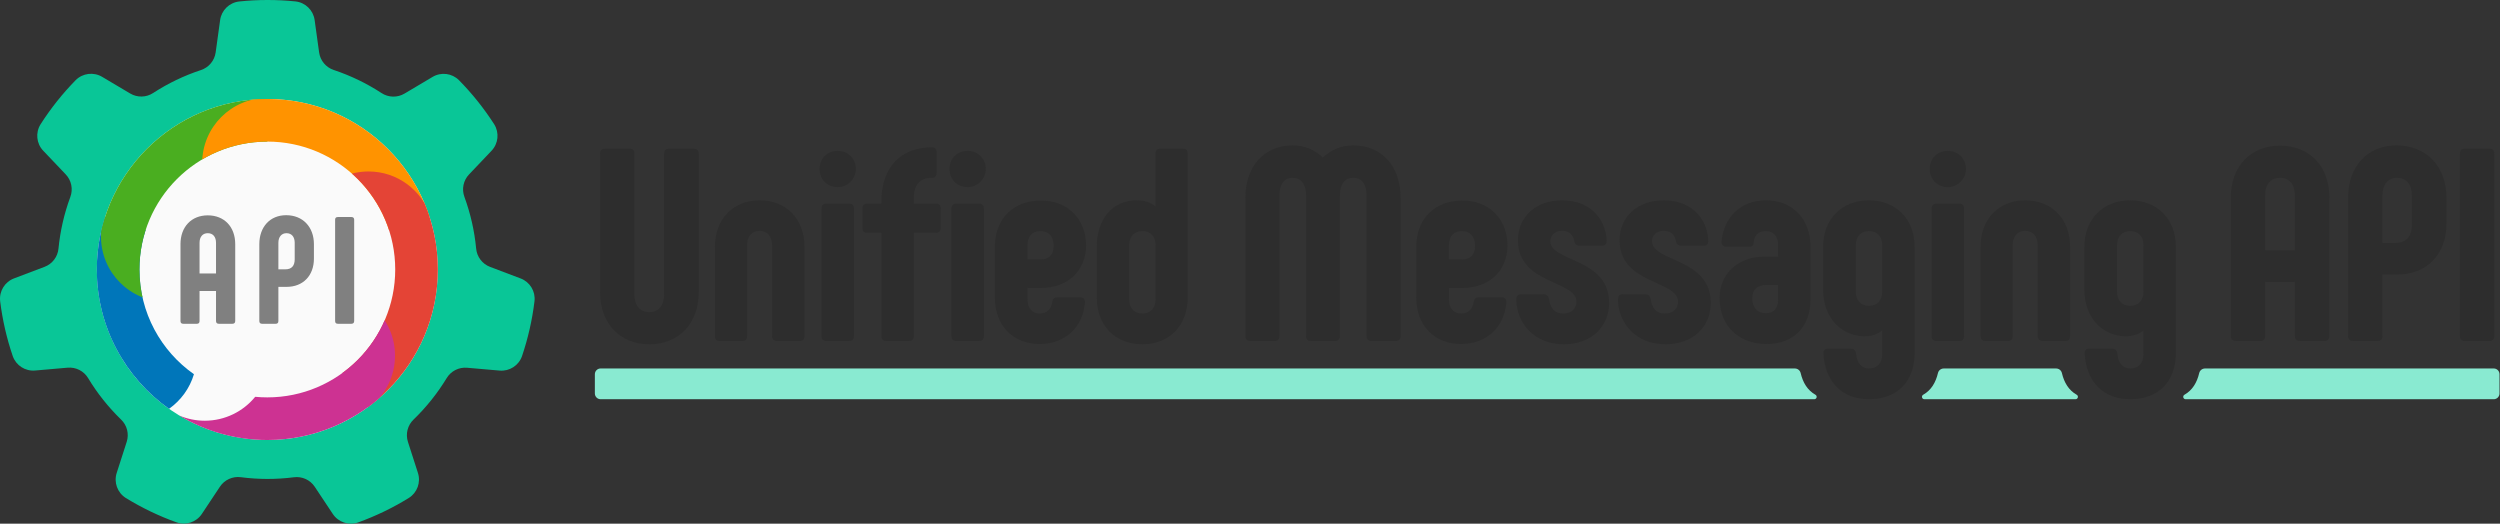 <?xml version="1.0" ?>
<svg xmlns="http://www.w3.org/2000/svg" xmlns:serif="http://www.serif.com/" viewBox="0 0 4774 1000" xml:space="preserve">
	<rect x="0" y="0" width="4774" height="1000" fill="#333333" stroke="none"/>
	<g>
		<path d="M600.827,38.346c-2.56,-18.806 -17.557,-33.476 -36.415,-35.621c-35.826,-3.653 -71.937,-3.653 -107.75,0.122c-18.803,2.138 -33.756,16.765 -36.31,35.515c-2.727,19.136 -6.035,43.425 -8.514,61.628c-2.151,15.787 -13.155,28.947 -28.312,33.859c-32.07,10.579 -62.618,25.291 -90.958,43.657c-13.248,8.758 -30.342,9.154 -43.981,1.018c-15.847,-9.294 -36.9,-21.852 -53.499,-31.753c-16.3,-9.725 -37.12,-7.146 -50.555,6.261c-25.193,25.732 -47.708,53.965 -67.085,84.318c-10.052,16.034 -7.94,36.844 5.128,50.532c13.26,14.063 30.188,31.793 42.874,45.08c11.001,11.526 14.429,28.333 8.82,43.246c-11.725,31.67 -19.269,64.726 -22.579,98.334c-1.413,15.819 -11.762,29.43 -26.626,35.02c-17.147,6.596 -40.091,15.226 -58.182,22.03c-17.765,6.68 -28.731,24.566 -26.625,43.428c4.41,35.742 12.445,70.947 24.095,105.022c6.269,17.856 23.856,29.18 42.705,27.497c19.262,-1.6 43.679,-3.78 61.977,-5.413c15.87,-1.416 31.148,6.384 39.31,20.067c17.45,28.912 38.59,55.421 62.803,78.964c11.486,10.967 15.676,27.544 10.779,42.651c-5.535,17.518 -13.093,40.838 -19.053,59.224c-5.853,18.055 1.293,37.779 17.353,47.894c30.694,18.836 63.229,34.504 97.133,46.641c17.868,6.232 37.687,-0.458 48.124,-16.244c10.759,-16.057 24.278,-36.506 34.41,-51.831c8.788,-13.29 24.411,-20.372 40.199,-18.222c33.484,4.384 67.39,4.384 100.893,0.132c15.736,-2.142 31.308,4.918 40.066,18.166c10.246,15.249 23.765,35.698 34.424,51.821c10.466,15.833 30.344,22.544 48.265,16.294c33.863,-12.253 66.398,-27.921 97.026,-46.861c16.013,-10.085 23.14,-29.751 17.305,-47.753c-5.845,-18.423 -13.404,-41.743 -19.069,-59.219c-4.911,-15.157 -0.707,-31.787 10.817,-42.79c24.305,-23.446 45.445,-49.955 63.009,-78.799c8.136,-13.638 23.366,-21.411 39.184,-19.999c18.31,1.497 42.727,3.677 61.979,5.396c18.904,1.689 36.543,-9.667 42.831,-27.575c11.534,-34.116 19.569,-69.321 23.858,-105.076c2.099,-18.807 -8.833,-36.641 -26.546,-43.303c-18.048,-6.916 -40.993,-15.546 -58.188,-22.013c-14.912,-5.611 -25.293,-19.267 -26.71,-35.137c-3.177,-33.62 -10.722,-66.676 -22.322,-98.393c-5.591,-14.864 -2.173,-31.617 8.794,-43.104c12.587,-13.382 29.515,-31.112 42.862,-45.092c13.108,-13.727 15.227,-34.599 5.146,-50.68c-19.481,-30.288 -41.996,-58.521 -67.277,-84.167c-13.395,-13.367 -34.154,-15.939 -50.406,-6.244c-16.661,9.798 -37.714,22.356 -53.491,31.767c-13.684,8.161 -30.833,7.763 -44.124,-1.024c-28.266,-18.477 -58.815,-33.189 -90.844,-43.894c-15.107,-4.898 -26.074,-18.015 -28.217,-33.751c-2.615,-18.185 -5.923,-42.474 -8.531,-61.626Z" style="fill:#09c697;"/>
		<circle cx="510.497" cy="514.612" r="325.53" style="fill:#fafafa;"/>
		<path id="BM-final" serif:id="BM final" d="M322.794,780.667c-83.422,-58.99 -137.931,-156.207 -137.931,-266.055c0,-179.722 145.912,-325.634 325.634,-325.634c179.723,0 325.635,145.912 325.635,325.634c-0,179.723 -145.912,325.634 -325.635,325.634c-61.488,0 -119.018,-17.079 -168.102,-46.748c14.951,6.37 31.401,9.895 48.667,9.895c38.783,0 73.445,-17.787 96.265,-45.642c7.628,0.719 15.356,1.087 23.17,1.087c134.792,-0 244.226,-109.434 244.226,-244.226c0,-134.792 -109.434,-244.225 -244.226,-244.225c-134.791,-0 -244.225,109.433 -244.225,244.225c-0,82.664 41.158,155.791 104.082,199.988c-8.064,27.006 -25.062,50.174 -47.56,66.067Z" style="fill:none;"/>
		<clipPath id="_clip1">
			<path d="M322.794,780.667c-83.422,-58.99 -137.931,-156.207 -137.931,-266.055c0,-179.722 145.912,-325.634 325.634,-325.634c179.723,0 325.635,145.912 325.635,325.634c-0,179.723 -145.912,325.634 -325.635,325.634c-61.488,0 -119.018,-17.079 -168.102,-46.748c14.951,6.37 31.401,9.895 48.667,9.895c38.783,0 73.445,-17.787 96.265,-45.642c7.628,0.719 15.356,1.087 23.17,1.087c134.792,-0 244.226,-109.434 244.226,-244.226c0,-134.792 -109.434,-244.225 -244.226,-244.225c-134.791,-0 -244.225,109.433 -244.225,244.225c-0,82.664 41.158,155.791 104.082,199.988c-8.064,27.006 -25.062,50.174 -47.56,66.067Z"/>
		</clipPath>
		<g clip-path="url(#_clip1)">
			<path d="M191.472,410.955l96.018,31.198c-7.437,22.815 -11.449,47.172 -11.449,72.459c-0,82.329 42.526,154.803 106.776,196.61l-54.973,84.652c-91.929,-59.833 -152.75,-163.501 -152.75,-281.262c0,-36.174 5.74,-71.019 16.378,-103.657Z" style="fill:#0076ba;"/>
			<path d="M198.92,413.375l-7.448,-2.42c43.69,-134.456 170.086,-231.746 319.025,-231.746c0,0 0,100.947 0,100.947c-57.303,-0 -109.832,20.602 -150.575,54.798c47.661,17.429 81.717,63.202 81.717,116.867c0,68.654 -55.738,124.393 -124.392,124.393c-68.654,-0 -124.392,-55.739 -124.392,-124.393c-0,-13.415 2.128,-26.337 6.065,-38.446Z" style="fill:#4aae20;"/>
			<path d="M510.497,187.024l0,-7.815c148.966,0.026 275.346,97.313 319.026,231.746l-96.018,31.198c-17.149,-52.777 -52.527,-97.361 -98.698,-126.313c-2.333,66.608 -57.142,119.969 -124.315,119.969c-68.654,-0 -124.392,-55.739 -124.392,-124.392c-0,-68.654 55.738,-124.393 124.392,-124.393l0.005,0Z" style="fill:#ff9300;"/>
			<path d="M738.01,571.427c-10.885,3.117 -22.38,4.787 -34.262,4.787c-68.654,-0 -124.392,-55.739 -124.392,-124.393c-0,-68.654 55.738,-124.392 124.392,-124.392c55.239,0 102.116,36.084 118.327,85.946l7.448,-2.42c10.638,32.638 16.378,67.483 16.378,103.657c-0,111.47 -54.496,210.312 -138.294,271.298l-59.324,-81.653c43.85,-31.913 76.222,-78.656 89.727,-132.83Z" style="fill:#e44436;"/>
			<path d="M526.784,748.511c-13.41,-19.851 -21.243,-43.773 -21.243,-69.51c-0,-68.654 55.738,-124.392 124.392,-124.392c68.654,-0 124.392,55.738 124.392,124.392c0,41.342 -20.212,78 -51.284,100.624l4.566,6.285c-55.333,40.319 -123.465,64.105 -197.11,64.105c-67.352,0 -130.095,-19.895 -182.653,-54.141l54.973,-84.652c36.798,23.957 80.63,37.847 127.68,37.847c5.475,-0 10.906,-0.188 16.287,-0.558Z" style="fill:#cd3292;"/>
		</g>
		<path d="M349.899,618.281l26.208,-0c3.203,-0 4.951,-1.748 4.951,-5.242l-0,-57.367l31.45,-0l-0,57.367c-0,3.494 2.038,5.242 5.241,5.242l26.208,-0c3.204,-0 5.242,-1.748 5.242,-5.242l0,-146.767c0,-33.197 -20.966,-55.037 -52.416,-55.037c-31.159,-0 -52.126,21.84 -52.126,55.037l0,146.767c0,3.494 1.747,5.242 5.242,5.242Zm31.159,-96.098l-0,-58.531c-0,-11.357 5.824,-18.346 15.725,-18.346c9.9,-0 15.725,6.989 15.725,18.346l-0,58.531l-31.45,0Z" style="fill:#808080;fill-rule:nonzero;"/>
		<path d="M500.451,618.281l26.208,-0c3.203,-0 4.951,-1.748 4.951,-5.242l-0,-65.23l15.725,0c31.45,0 52.125,-21.549 52.125,-53.872l0,-27.665c0,-32.906 -21.258,-55.328 -52.999,-55.328c-30.867,-0 -51.252,22.422 -51.252,55.328l0,146.767c0,3.494 1.748,5.242 5.242,5.242Zm31.159,-103.96l-0,-50.669c-0,-11.357 6.115,-18.346 15.434,-18.346c9.9,-0 15.724,6.989 15.724,18.346l0,31.45c0,12.813 -6.115,19.219 -17.763,19.219l-13.395,-0Z" style="fill:#808080;fill-rule:nonzero;"/>
		<path d="M639.937,419.389l0,193.65c0,3.494 1.748,5.242 5.242,5.242l25.917,-0c3.203,-0 5.242,-1.748 5.242,-5.242l-0,-193.65c-0,-3.204 -2.039,-4.951 -5.242,-4.951l-25.917,0c-3.494,0 -5.242,1.747 -5.242,4.951Z" style="fill:#808080;fill-rule:nonzero;"/>
	</g>
	<g>
		<path d="M1155.38,283.93c-6.295,0 -9.442,3.148 -9.442,9.443l-0,264.923c-0,58.755 37.246,99.149 93.903,99.149c57.181,0 94.428,-40.394 94.428,-99.149l-0,-264.923c-0,-6.295 -3.672,-9.443 -9.443,-9.443l-47.214,0c-5.771,0 -9.443,3.148 -9.443,9.443l0,269.644c0,19.935 -10.492,33.05 -28.328,33.05c-17.837,-0 -28.329,-13.115 -28.329,-33.05l0,-269.644c0,-6.295 -3.147,-9.443 -8.918,-9.443l-47.214,0Z" style="fill:#2d2d2d;fill-rule:nonzero;"/>
		<path d="M1374.14,651.15l43.542,-0c5.771,-0 8.918,-3.148 8.918,-9.443l0,-173.642c0,-16.263 8.918,-27.28 24.132,-27.28c14.689,0 23.607,11.017 23.607,27.28l-0,173.642c-0,6.295 3.672,9.443 9.443,9.443l43.541,-0c5.771,-0 8.918,-3.148 8.918,-9.443l0,-170.495c0,-52.46 -34.098,-88.657 -85.509,-88.657c-51.411,-0 -85.51,36.197 -85.51,88.657l0,170.495c0,6.295 3.148,9.443 8.918,9.443Z" style="fill:#2d2d2d;fill-rule:nonzero;"/>
		<path d="M1599.72,357.374c19.41,0 34.624,-16.262 34.624,-34.623c-0,-19.935 -15.214,-34.624 -34.624,-34.624c-20.459,0 -34.624,14.689 -34.624,34.624c0,19.41 14.165,34.623 34.624,34.623Zm-21.509,293.776l43.018,-0c6.295,-0 9.442,-3.148 9.442,-9.443l0,-243.939c0,-5.77 -3.147,-8.918 -9.442,-8.918l-43.018,0c-6.295,0 -9.442,3.148 -9.442,8.918l-0,243.939c-0,6.295 3.147,9.443 9.442,9.443Z" style="fill:#2d2d2d;fill-rule:nonzero;"/>
		<path d="M1787.52,388.85l-42.493,0l0,-10.492c0,-26.23 12.066,-38.82 34.624,-38.82c5.77,-0 8.918,-3.148 8.918,-8.918l-0,-39.87c-0,-5.771 -3.148,-9.443 -8.918,-9.443c-59.805,0 -96.527,38.296 -96.527,103.346l0,4.197l-27.279,0c-5.77,0 -8.918,3.148 -8.918,8.918l-0,37.771c-0,5.771 3.148,8.919 8.918,8.919l27.279,-0l0,197.249c0,6.295 3.148,9.443 8.919,9.443l43.541,-0c5.771,-0 9.443,-3.148 9.443,-9.443l0,-197.249l42.493,-0c5.77,-0 8.918,-3.148 8.918,-8.919l-0,-37.771c-0,-5.77 -3.148,-8.918 -8.918,-8.918Z" style="fill:#2d2d2d;fill-rule:nonzero;"/>
		<path d="M1847.85,357.374c19.41,0 34.623,-16.262 34.623,-34.623c0,-19.935 -15.213,-34.624 -34.623,-34.624c-20.46,0 -34.624,14.689 -34.624,34.624c-0,19.41 14.164,34.623 34.624,34.623Zm-21.509,293.776l43.017,-0c6.295,-0 9.443,-3.148 9.443,-9.443l-0,-243.939c-0,-5.77 -3.148,-8.918 -9.443,-8.918l-43.017,0c-6.295,0 -9.443,3.148 -9.443,8.918l0,243.939c0,6.295 3.148,9.443 9.443,9.443Z" style="fill:#2d2d2d;fill-rule:nonzero;"/>
		<path d="M1985.3,656.92c48.787,0 82.886,-32 86.558,-79.739c0,-6.295 -3.147,-9.442 -8.918,-9.442l-44.066,-0c-5.246,-0 -8.394,2.623 -9.443,8.918c-2.098,13.639 -10.492,22.033 -23.607,22.033c-15.213,-0 -23.607,-10.492 -23.607,-26.755l0,-22.033l25.706,0c51.41,0 86.034,-33.05 86.034,-81.313c-0,-51.41 -36.722,-86.559 -87.084,-85.509c-51.935,-0 -86.034,34.623 -87.083,86.034l-0,99.149c-0,53.509 34.623,88.657 85.51,88.657Zm-23.083,-161.576l0,-27.279c0,-16.263 8.394,-26.755 24.656,-26.755c15.738,0 25.181,9.967 25.181,28.853c0,15.738 -8.918,25.181 -24.131,25.181l-25.706,-0Z" style="fill:#2d2d2d;fill-rule:nonzero;"/>
		<path d="M2259.14,283.93l-43.541,0c-5.771,0 -8.918,3.148 -8.918,8.918l-0,101.773c-8.919,-7.869 -20.46,-12.066 -36.198,-12.066c-46.689,-0 -76.067,36.197 -76.067,88.657l0,97.051c0,52.985 34.624,89.182 87.084,89.182c51.935,0 86.559,-36.197 86.559,-89.182l-0,-275.415c-0,-5.77 -3.148,-8.918 -8.919,-8.918Zm-52.459,288.005c-0,16.263 -9.443,26.755 -25.181,26.755c-15.738,-0 -25.181,-10.492 -25.181,-26.755l-0,-103.87c-0,-16.263 9.443,-26.755 25.181,-26.755c15.738,0 25.181,10.492 25.181,26.755l-0,103.87Z" style="fill:#2d2d2d;fill-rule:nonzero;"/>
		<path d="M2583.86,277.635c-24.131,0 -42.492,9.443 -57.705,23.082c-14.689,-13.639 -33.05,-23.082 -57.706,-23.082c-54.559,0 -90.231,39.87 -90.231,100.199l-0,263.873c-0,6.295 3.147,9.443 9.442,9.443l46.165,-0c6.295,-0 9.443,-3.148 9.443,-9.443l-0,-268.595c-0,-21.508 8.918,-33.574 25.181,-33.574c15.738,-0 25.705,12.066 25.705,33.574l-0,268.595c-0,6.295 3.148,9.443 8.918,9.443l46.165,-0c6.295,-0 9.443,-3.148 9.443,-9.443l-0,-268.595c-0,-21.508 9.442,-33.574 25.18,-33.574c16.788,-0 25.706,12.066 25.706,33.574l-0,268.595c-0,6.295 3.147,9.443 8.918,9.443l46.689,-0c5.771,-0 9.443,-3.148 9.443,-9.443l0,-263.873c0,-60.329 -35.673,-100.199 -90.756,-100.199Z" style="fill:#2d2d2d;fill-rule:nonzero;"/>
		<path d="M2790.03,656.92c48.788,0 82.887,-32 86.559,-79.739c-0,-6.295 -3.148,-9.442 -8.918,-9.442l-44.067,-0c-5.246,-0 -8.393,2.623 -9.442,8.918c-2.099,13.639 -10.492,22.033 -23.607,22.033c-15.214,-0 -23.607,-10.492 -23.607,-26.755l-0,-22.033l25.705,0c51.411,0 86.034,-33.05 86.034,-81.313c0,-51.41 -36.722,-86.559 -87.083,-85.509c-51.936,-0 -86.034,34.623 -87.084,86.034l0,99.149c0,53.509 34.624,88.657 85.51,88.657Zm-23.082,-161.576l-0,-27.279c-0,-16.263 8.393,-26.755 24.656,-26.755c15.738,0 25.181,9.967 25.181,28.853c-0,15.738 -8.919,25.181 -24.132,25.181l-25.705,-0Z" style="fill:#2d2d2d;fill-rule:nonzero;"/>
		<path d="M2986.76,657.445c51.411,0 86.034,-33.05 86.034,-79.214c0,-86.035 -112.264,-78.166 -112.264,-117.511c-0,-11.541 8.918,-19.935 22.558,-19.935c13.639,0 20.984,7.869 23.082,19.411c1.049,5.246 3.672,8.918 9.443,8.918l43.542,-0c7.868,-0 8.918,-5.246 8.918,-9.443c-1.05,-34.099 -24.656,-77.116 -85.51,-77.116c-48.788,-0 -83.936,30.427 -83.936,76.591c0,83.936 111.74,76.067 111.74,116.986c-0,12.591 -8.918,22.558 -25.181,22.558c-17.836,-0 -25.181,-12.066 -27.279,-28.328c-1.574,-6.296 -5.771,-8.394 -9.968,-8.394l-43.541,-0c-7.869,-0 -8.919,5.771 -8.919,11.017c1.05,41.967 32.001,84.46 91.281,84.46Z" style="fill:#2d2d2d;fill-rule:nonzero;"/>
		<path d="M3180.86,657.445c51.41,0 86.034,-33.05 86.034,-79.214c-0,-86.035 -112.264,-78.166 -112.264,-117.511c-0,-11.541 8.918,-19.935 22.557,-19.935c13.64,0 20.984,7.869 23.083,19.411c1.049,5.246 3.672,8.918 9.443,8.918l43.541,-0c7.869,-0 8.918,-5.246 8.918,-9.443c-1.049,-34.099 -24.656,-77.116 -85.509,-77.116c-48.788,-0 -83.936,30.427 -83.936,76.591c-0,83.936 111.74,76.067 111.74,116.986c-0,12.591 -8.919,22.558 -25.181,22.558c-17.837,-0 -25.181,-12.066 -27.279,-28.328c-1.574,-6.296 -5.771,-8.394 -9.968,-8.394l-43.542,-0c-7.869,-0 -8.918,5.771 -8.918,11.017c1.049,41.967 32.001,84.46 91.281,84.46Z" style="fill:#2d2d2d;fill-rule:nonzero;"/>
		<path d="M3373.39,656.92c52.984,0 83.935,-34.099 83.935,-84.985l0,-100.723c0,-52.46 -33.574,-88.657 -84.985,-88.657c-48.263,-0 -80.788,32.001 -84.985,79.214c0,5.771 3.148,9.443 8.918,9.443l43.018,0c5.77,0 8.918,-1.574 9.442,-6.82c0.525,-13.115 7.345,-23.082 23.083,-23.082c15.213,0 23.607,10.492 23.607,26.23l-0,22.558l-26.23,-0c-50.886,-0 -85.51,33.05 -85.51,79.214c0,51.936 35.673,87.608 89.707,87.608Zm-1.05,-58.755c-16.787,0 -26.23,-11.016 -26.23,-28.853c0,-15.213 9.443,-25.18 26.755,-25.18l22.558,-0l-0,28.328c-0,15.738 -7.869,25.705 -23.083,25.705Z" style="fill:#2d2d2d;fill-rule:nonzero;"/>
		<path d="M3569.06,382.555c-52.46,-0 -87.608,36.197 -87.608,88.657l0,82.362c0,52.985 34.624,88.658 79.739,88.658c12.066,-0 23.607,-3.673 33.05,-11.017l-0,45.64c-0,16.787 -9.443,26.755 -25.181,26.755c-14.164,-0 -23.082,-9.968 -24.656,-28.329c-1.049,-6.295 -4.197,-9.442 -9.443,-9.442l-44.066,-0c-6.295,-0 -9.443,3.147 -8.918,9.442c3.147,54.034 35.672,87.084 87.083,87.084c54.034,-0 87.084,-33.574 87.084,-88.657l-0,-202.496c-0,-52.46 -35.149,-88.657 -87.084,-88.657Zm0,201.446c-15.738,0 -25.181,-10.492 -25.181,-26.754l0,-89.182c0,-16.263 9.443,-26.755 25.181,-26.755c15.738,0 25.181,10.492 25.181,26.755l-0,89.182c-0,16.262 -9.443,26.754 -25.181,26.754Z" style="fill:#2d2d2d;fill-rule:nonzero;"/>
		<path d="M3719.62,357.374c19.41,0 34.624,-16.262 34.624,-34.623c-0,-19.935 -15.214,-34.624 -34.624,-34.624c-20.459,0 -34.623,14.689 -34.623,34.624c-0,19.41 14.164,34.623 34.623,34.623Zm-21.508,293.776l43.017,-0c6.295,-0 9.442,-3.148 9.442,-9.443l0,-243.939c0,-5.77 -3.147,-8.918 -9.442,-8.918l-43.017,0c-6.296,0 -9.443,3.148 -9.443,8.918l-0,243.939c-0,6.295 3.147,9.443 9.443,9.443Z" style="fill:#2d2d2d;fill-rule:nonzero;"/>
		<path d="M3790.97,651.15l43.541,-0c5.771,-0 8.919,-3.148 8.919,-9.443l-0,-173.642c-0,-16.263 8.918,-27.28 24.131,-27.28c14.689,0 23.607,11.017 23.607,27.28l0,173.642c0,6.295 3.672,9.443 9.443,9.443l43.542,-0c5.77,-0 8.918,-3.148 8.918,-9.443l-0,-170.495c-0,-52.46 -34.099,-88.657 -85.51,-88.657c-51.411,-0 -85.51,36.197 -85.51,88.657l0,170.495c0,6.295 3.148,9.443 8.919,9.443Z" style="fill:#2d2d2d;fill-rule:nonzero;"/>
		<path d="M4067.96,382.555c-52.46,-0 -87.608,36.197 -87.608,88.657l0,82.362c0,52.985 34.624,88.658 79.739,88.658c12.066,-0 23.607,-3.673 33.05,-11.017l-0,45.64c-0,16.787 -9.443,26.755 -25.181,26.755c-14.164,-0 -23.082,-9.968 -24.656,-28.329c-1.049,-6.295 -4.197,-9.442 -9.443,-9.442l-44.066,-0c-6.295,-0 -9.443,3.147 -8.918,9.442c3.147,54.034 35.672,87.084 87.083,87.084c54.034,-0 87.084,-33.574 87.084,-88.657l-0,-202.496c-0,-52.46 -35.149,-88.657 -87.084,-88.657Zm0,201.446c-15.738,0 -25.181,-10.492 -25.181,-26.754l0,-89.182c0,-16.263 9.443,-26.755 25.181,-26.755c15.738,0 25.181,10.492 25.181,26.755l-0,89.182c-0,16.262 -9.443,26.754 -25.181,26.754Z" style="fill:#2d2d2d;fill-rule:nonzero;"/>
		<path d="M4269.4,651.15l47.214,-0c5.771,-0 8.918,-3.148 8.918,-9.443l0,-103.346l56.657,-0l0,103.346c0,6.295 3.672,9.443 9.443,9.443l47.214,-0c5.77,-0 9.443,-3.148 9.443,-9.443l-0,-264.398c-0,-59.804 -37.771,-99.149 -94.428,-99.149c-56.132,-0 -93.904,39.345 -93.904,99.149l0,264.398c0,6.295 3.148,9.443 9.443,9.443Zm56.132,-173.118l0,-105.444c0,-20.46 10.492,-33.05 28.329,-33.05c17.836,-0 28.328,12.59 28.328,33.05l0,105.444l-56.657,0Z" style="fill:#2d2d2d;fill-rule:nonzero;"/>
		<path d="M4493.41,651.15l47.214,-0c5.771,-0 8.918,-3.148 8.918,-9.443l0,-117.51l28.329,-0c56.656,-0 93.903,-38.821 93.903,-97.051l0,-49.837c0,-59.28 -38.296,-99.674 -95.477,-99.674c-55.608,0 -92.33,40.394 -92.33,99.674l0,264.398c0,6.295 3.148,9.443 9.443,9.443Zm56.132,-187.282l0,-91.28c0,-20.46 11.017,-33.05 27.804,-33.05c17.836,-0 28.328,12.59 28.328,33.05l0,56.656c0,23.083 -11.016,34.624 -32,34.624l-24.132,-0Z" style="fill:#2d2d2d;fill-rule:nonzero;"/>
		<path d="M4697.48,292.848l0,348.859c0,6.295 3.148,9.443 9.443,9.443l46.69,-0c5.77,-0 9.442,-3.148 9.442,-9.443l0,-348.859c0,-5.77 -3.672,-8.918 -9.442,-8.918l-46.69,0c-6.295,0 -9.443,3.148 -9.443,8.918Z" style="fill:#2d2d2d;fill-rule:nonzero;"/>
	</g>
	<path d="M4199.62,712.393c1.198,-5.113 5.758,-8.729 11.01,-8.729c67.349,-0.054 478.647,-0.054 551.422,-0.054c6.075,-0 11,4.925 11,11c0,10.505 0,26.25 0,36.755c0,6.075 -4.925,11 -11,11c-70.647,-0 -461.645,-0 -588.409,-0c-2.08,-0.001 -3.897,-1.405 -4.42,-3.418c-0.524,-2.012 0.377,-4.125 2.193,-5.139c15.182,-8.591 23.929,-23.179 28.204,-41.415Z" style="fill:#89ead1;"/>
	<path d="M3711.73,703.664c11.845,-0.038 188.563,-0.046 214.676,-0c5.253,-0 9.814,3.617 11.011,8.731c4.274,18.256 13.009,32.827 28.235,41.41c1.818,1.012 2.722,3.125 2.2,5.139c-0.523,2.014 -2.34,3.42 -4.421,3.421l-288.688,-0c-2.08,-0.001 -3.897,-1.405 -4.42,-3.418c-0.524,-2.012 0.377,-4.125 2.193,-5.139c15.182,-8.591 23.929,-23.179 28.204,-41.415c1.198,-5.113 5.758,-8.729 11.01,-8.729Z" style="fill:#89ead1;"/>
	<path d="M3438.53,712.395c-1.197,-5.114 -5.758,-8.731 -11.011,-8.731c-152.135,-0.054 -2115.77,-0.054 -2280.58,-0.054c-6.076,-0 -11,4.925 -11,11c-0,10.505 -0,26.25 -0,36.755c-0,6.075 4.924,11 11,11c160.223,-0 2021.32,-0 2317.6,-0c2.081,-0.001 3.898,-1.407 4.421,-3.421c0.522,-2.014 -0.382,-4.127 -2.2,-5.139c-15.226,-8.583 -23.961,-23.154 -28.235,-41.41Z" style="fill:#89ead1;"/>
</svg>